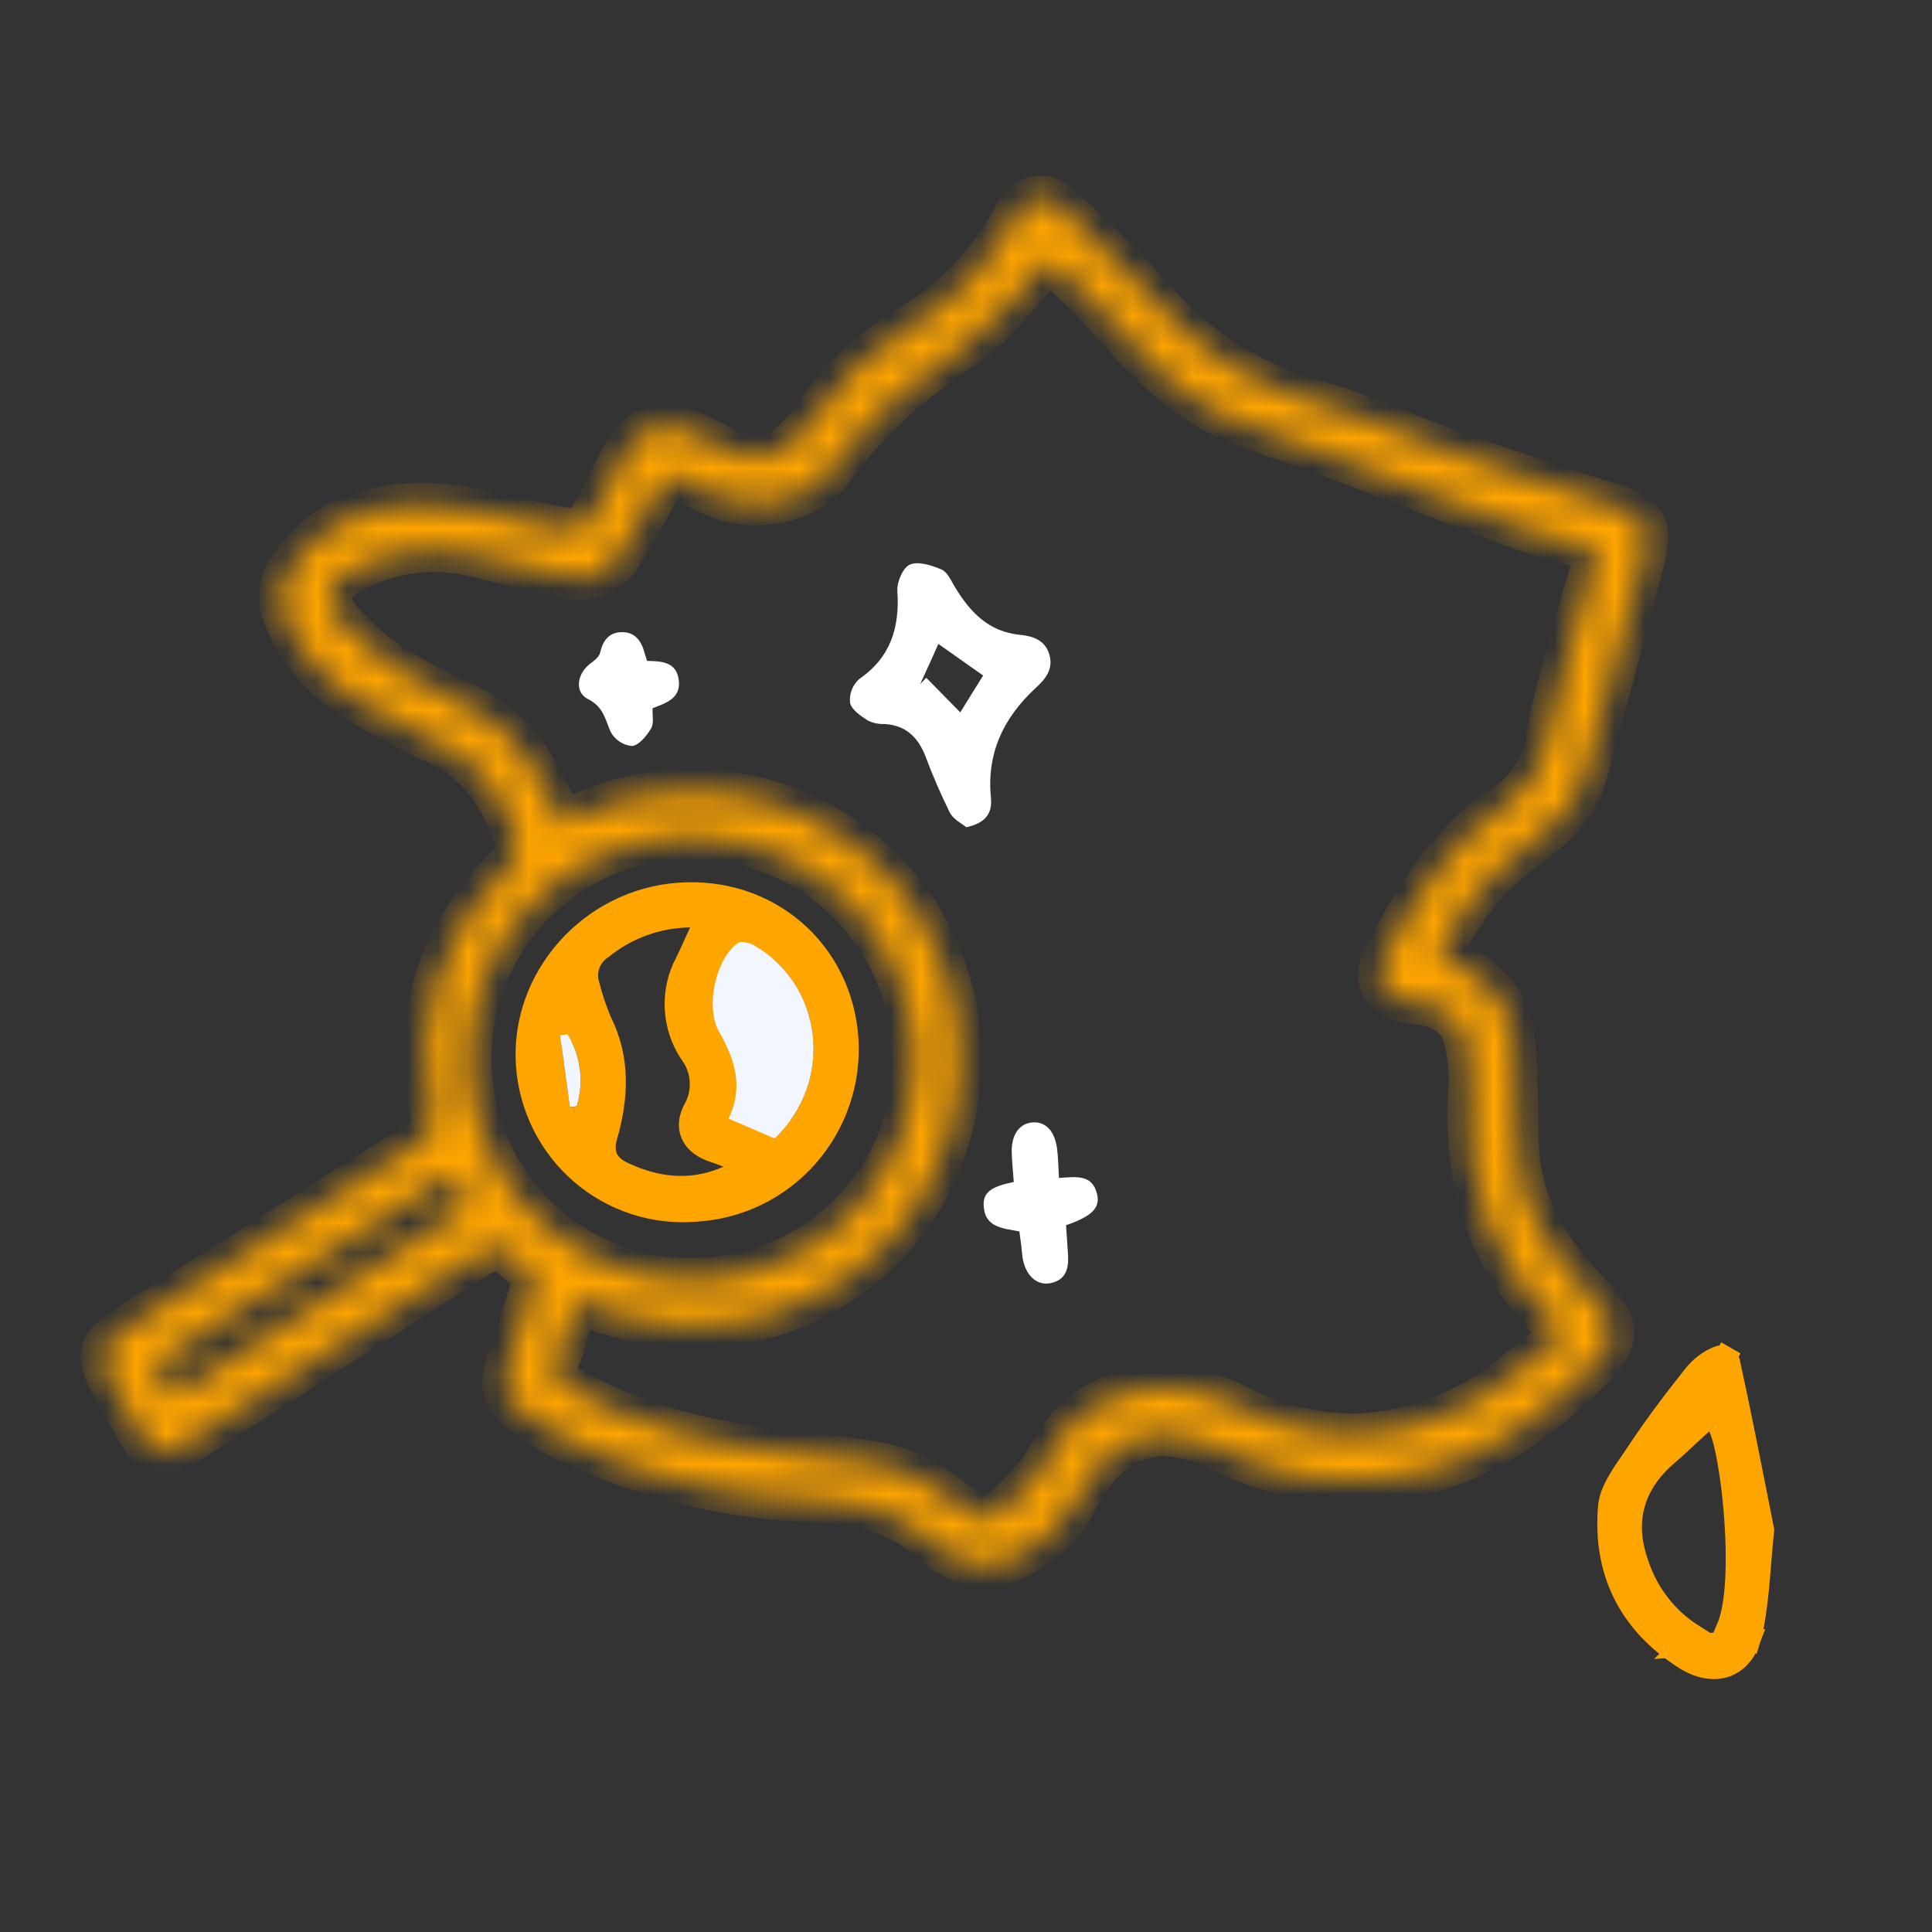 <svg width="64" height="64" viewBox="0 0 64 64" aria-hidden="true" fill="none" xmlns="http://www.w3.org/2000/svg"><rect x="0" y="0" width="64" height="64" fill="#333333" stroke="none"/><mask id="path-1-inside-1_677_1834" fill="white"><path d="M47.636 31.732C47.839 31.815 48.015 31.881 48.19 31.956C49.36 32.457 50.039 33.335 50.128 34.616C50.198 35.665 50.229 36.716 50.237 37.769C50.252 39.864 51.279 41.476 52.666 42.898C53.587 43.842 53.666 44.372 52.729 45.297C51.133 46.881 49.383 48.217 47.133 48.767C44.882 49.322 42.508 49.055 40.436 48.014C39.489 47.56 38.526 47.302 37.531 47.707C37.071 47.91 36.662 48.214 36.333 48.596C36.011 48.998 35.737 49.436 35.515 49.901C35.055 50.75 34.298 51.248 33.477 51.665C33.212 51.798 32.92 51.866 32.623 51.864C32.327 51.862 32.035 51.79 31.772 51.653C31.478 51.521 31.204 51.345 30.962 51.131C29.821 50.066 28.445 49.739 26.935 49.697C24.219 49.596 21.547 48.967 19.07 47.844C18.45 47.553 17.864 47.196 17.321 46.778C16.691 46.322 16.599 45.915 16.834 45.181C17.106 44.319 17.399 43.482 17.645 42.623C17.664 42.525 17.66 42.425 17.634 42.329C17.608 42.233 17.56 42.145 17.495 42.071C16.478 41.156 16.47 41.163 15.335 41.892C12.268 43.867 9.198 45.842 6.127 47.816C5.396 48.287 5.047 48.189 4.615 47.431C4.331 46.935 4.052 46.437 3.777 45.936C3.186 44.879 3.266 44.578 4.271 43.941C7.488 41.907 10.683 39.866 13.902 37.851C14.303 37.596 14.401 37.357 14.311 36.894C13.678 33.714 14.542 30.98 16.828 28.695C16.982 28.576 17.089 28.407 17.133 28.217C17.176 28.027 17.153 27.828 17.066 27.653C16.567 26.249 15.779 25.136 14.352 24.523C13.523 24.147 12.717 23.718 11.942 23.239C10.786 22.592 9.891 21.562 9.408 20.324C9.313 20.082 9.282 19.82 9.316 19.562C9.351 19.304 9.451 19.059 9.607 18.851C10.638 17.255 12.262 16.731 13.977 16.734C15.334 16.738 16.696 17.137 18.044 17.418C19.259 17.67 19.345 17.666 19.924 16.575C20.199 16.055 20.416 15.488 20.725 14.999C21.276 14.119 21.91 13.926 22.862 14.335C23.294 14.516 23.729 14.747 24.149 14.946C24.968 15.324 25.703 15.208 26.346 14.585C26.608 14.335 26.842 14.058 27.045 13.758C27.883 12.523 28.99 11.497 30.283 10.758C31.726 9.86 32.901 8.585 33.682 7.07C34.004 6.475 34.628 6.373 35.155 6.874C36.179 7.858 37.235 8.826 38.171 9.895C39.614 11.583 41.532 12.79 43.673 13.359C45.168 13.766 46.579 14.455 48.045 14.97C49.829 15.596 51.624 16.2 53.433 16.756C54.443 17.068 54.707 17.413 54.432 18.461C53.803 20.852 53.163 23.242 52.512 25.629C52.231 26.659 51.504 27.383 50.676 27.962C49.336 28.913 48.285 30.218 47.636 31.732ZM19.083 43.084C18.862 43.791 18.688 44.474 18.432 45.126C18.267 45.546 18.398 45.741 18.745 45.947C21.113 47.31 23.696 47.881 26.381 48.163C27.526 48.285 28.7 48.356 29.785 48.688C30.588 48.935 31.287 49.548 32.004 50.04C32.41 50.32 32.784 50.455 33.176 50.084C33.607 49.696 34.012 49.28 34.39 48.839C34.654 48.466 34.896 48.078 35.114 47.677C35.654 46.822 36.438 46.354 37.412 46.127C38.606 45.847 39.861 46.011 40.944 46.589C43.584 47.925 46.236 47.865 48.8 46.472C49.878 45.889 50.796 44.985 51.834 44.181C49.294 41.876 48.476 39.073 48.724 35.871C48.732 35.413 48.684 34.957 48.58 34.511C48.456 33.814 47.989 33.425 47.328 33.262C47.09 33.202 46.84 33.198 46.598 33.154C45.808 32.997 45.501 32.43 45.873 31.729C46.89 29.799 47.974 27.926 49.871 26.684C50.232 26.453 50.54 26.148 50.776 25.788C51.011 25.429 51.169 25.024 51.237 24.599C51.474 23.351 51.832 22.122 52.162 20.892C52.398 20.012 52.673 19.146 52.944 18.247C52.088 17.992 51.236 17.791 50.418 17.491C48.214 16.675 46.031 15.809 43.833 14.978C42.787 14.584 41.702 14.281 40.687 13.833C38.922 13.046 37.69 11.594 36.424 10.192C35.887 9.597 35.273 9.07 34.767 8.582C33.765 9.62 32.977 10.742 31.917 11.461C30.257 12.588 28.772 13.821 27.602 15.462C27.008 16.292 26.101 16.637 25.065 16.672C24.2 16.702 23.494 16.303 22.761 15.949C22.064 15.611 22.079 15.627 21.712 16.326C21.343 17.026 20.946 17.727 20.518 18.397C20.343 18.686 20.078 18.91 19.764 19.034C19.45 19.158 19.104 19.175 18.78 19.082C17.788 18.869 16.794 18.638 15.799 18.389C14.442 18.047 13.007 18.209 11.759 18.845C10.852 19.286 10.659 19.876 11.312 20.617C11.8 21.171 12.357 21.657 12.971 22.063C13.711 22.528 14.482 22.94 15.28 23.295C16.29 23.744 17.133 24.502 17.689 25.46C18.025 26.05 18.316 26.666 18.629 27.272C23.479 24.834 27.907 26.976 29.951 29.657C31.103 31.166 31.744 33.006 31.78 34.907C31.816 36.809 31.246 38.673 30.153 40.226C28.154 43.07 23.981 45.165 19.083 43.084ZM23.438 42.386C27.478 42.122 30.54 38.668 30.28 34.671C30.16 32.716 29.275 30.889 27.817 29.589C26.36 28.29 24.45 27.623 22.504 27.736C21.536 27.782 20.587 28.022 19.711 28.442C18.836 28.861 18.052 29.451 17.406 30.177C16.76 30.904 16.264 31.752 15.947 32.673C15.63 33.594 15.499 34.569 15.561 35.542C15.623 36.514 15.877 37.464 16.308 38.336C16.739 39.209 17.338 39.986 18.071 40.623C18.805 41.26 19.657 41.744 20.578 42.047C21.499 42.35 22.471 42.465 23.438 42.386ZM5.736 46.269L15.544 39.931L14.963 38.918L5.113 45.172L5.736 46.269Z"/></mask><path d="M47.636 31.732C47.839 31.815 48.015 31.881 48.19 31.956C49.36 32.457 50.039 33.335 50.128 34.616C50.198 35.665 50.229 36.716 50.237 37.769C50.252 39.864 51.279 41.476 52.666 42.898C53.587 43.842 53.666 44.372 52.729 45.297C51.133 46.881 49.383 48.217 47.133 48.767C44.882 49.322 42.508 49.055 40.436 48.014C39.489 47.56 38.526 47.302 37.531 47.707C37.071 47.91 36.662 48.214 36.333 48.596C36.011 48.998 35.737 49.436 35.515 49.901C35.055 50.75 34.298 51.248 33.477 51.665C33.212 51.798 32.92 51.866 32.623 51.864C32.327 51.862 32.035 51.79 31.772 51.653C31.478 51.521 31.204 51.345 30.962 51.131C29.821 50.066 28.445 49.739 26.935 49.697C24.219 49.596 21.547 48.967 19.07 47.844C18.45 47.553 17.864 47.196 17.321 46.778C16.691 46.322 16.599 45.915 16.834 45.181C17.106 44.319 17.399 43.482 17.645 42.623C17.664 42.525 17.66 42.425 17.634 42.329C17.608 42.233 17.56 42.145 17.495 42.071C16.478 41.156 16.47 41.163 15.335 41.892C12.268 43.867 9.198 45.842 6.127 47.816C5.396 48.287 5.047 48.189 4.615 47.431C4.331 46.935 4.052 46.437 3.777 45.936C3.186 44.879 3.266 44.578 4.271 43.941C7.488 41.907 10.683 39.866 13.902 37.851C14.303 37.596 14.401 37.357 14.311 36.894C13.678 33.714 14.542 30.98 16.828 28.695C16.982 28.576 17.089 28.407 17.133 28.217C17.176 28.027 17.153 27.828 17.066 27.653C16.567 26.249 15.779 25.136 14.352 24.523C13.523 24.147 12.717 23.718 11.942 23.239C10.786 22.592 9.891 21.562 9.408 20.324C9.313 20.082 9.282 19.82 9.316 19.562C9.351 19.304 9.451 19.059 9.607 18.851C10.638 17.255 12.262 16.731 13.977 16.734C15.334 16.738 16.696 17.137 18.044 17.418C19.259 17.67 19.345 17.666 19.924 16.575C20.199 16.055 20.416 15.488 20.725 14.999C21.276 14.119 21.91 13.926 22.862 14.335C23.294 14.516 23.729 14.747 24.149 14.946C24.968 15.324 25.703 15.208 26.346 14.585C26.608 14.335 26.842 14.058 27.045 13.758C27.883 12.523 28.99 11.497 30.283 10.758C31.726 9.86 32.901 8.585 33.682 7.07C34.004 6.475 34.628 6.373 35.155 6.874C36.179 7.858 37.235 8.826 38.171 9.895C39.614 11.583 41.532 12.79 43.673 13.359C45.168 13.766 46.579 14.455 48.045 14.97C49.829 15.596 51.624 16.2 53.433 16.756C54.443 17.068 54.707 17.413 54.432 18.461C53.803 20.852 53.163 23.242 52.512 25.629C52.231 26.659 51.504 27.383 50.676 27.962C49.336 28.913 48.285 30.218 47.636 31.732ZM19.083 43.084C18.862 43.791 18.688 44.474 18.432 45.126C18.267 45.546 18.398 45.741 18.745 45.947C21.113 47.31 23.696 47.881 26.381 48.163C27.526 48.285 28.7 48.356 29.785 48.688C30.588 48.935 31.287 49.548 32.004 50.04C32.41 50.32 32.784 50.455 33.176 50.084C33.607 49.696 34.012 49.28 34.39 48.839C34.654 48.466 34.896 48.078 35.114 47.677C35.654 46.822 36.438 46.354 37.412 46.127C38.606 45.847 39.861 46.011 40.944 46.589C43.584 47.925 46.236 47.865 48.8 46.472C49.878 45.889 50.796 44.985 51.834 44.181C49.294 41.876 48.476 39.073 48.724 35.871C48.732 35.413 48.684 34.957 48.58 34.511C48.456 33.814 47.989 33.425 47.328 33.262C47.09 33.202 46.84 33.198 46.598 33.154C45.808 32.997 45.501 32.43 45.873 31.729C46.89 29.799 47.974 27.926 49.871 26.684C50.232 26.453 50.54 26.148 50.776 25.788C51.011 25.429 51.169 25.024 51.237 24.599C51.474 23.351 51.832 22.122 52.162 20.892C52.398 20.012 52.673 19.146 52.944 18.247C52.088 17.992 51.236 17.791 50.418 17.491C48.214 16.675 46.031 15.809 43.833 14.978C42.787 14.584 41.702 14.281 40.687 13.833C38.922 13.046 37.69 11.594 36.424 10.192C35.887 9.597 35.273 9.07 34.767 8.582C33.765 9.62 32.977 10.742 31.917 11.461C30.257 12.588 28.772 13.821 27.602 15.462C27.008 16.292 26.101 16.637 25.065 16.672C24.2 16.702 23.494 16.303 22.761 15.949C22.064 15.611 22.079 15.627 21.712 16.326C21.343 17.026 20.946 17.727 20.518 18.397C20.343 18.686 20.078 18.91 19.764 19.034C19.45 19.158 19.104 19.175 18.78 19.082C17.788 18.869 16.794 18.638 15.799 18.389C14.442 18.047 13.007 18.209 11.759 18.845C10.852 19.286 10.659 19.876 11.312 20.617C11.8 21.171 12.357 21.657 12.971 22.063C13.711 22.528 14.482 22.94 15.28 23.295C16.29 23.744 17.133 24.502 17.689 25.46C18.025 26.05 18.316 26.666 18.629 27.272C23.479 24.834 27.907 26.976 29.951 29.657C31.103 31.166 31.744 33.006 31.78 34.907C31.816 36.809 31.246 38.673 30.153 40.226C28.154 43.07 23.981 45.165 19.083 43.084ZM23.438 42.386C27.478 42.122 30.54 38.668 30.28 34.671C30.16 32.716 29.275 30.889 27.817 29.589C26.36 28.29 24.45 27.623 22.504 27.736C21.536 27.782 20.587 28.022 19.711 28.442C18.836 28.861 18.052 29.451 17.406 30.177C16.76 30.904 16.264 31.752 15.947 32.673C15.63 33.594 15.499 34.569 15.561 35.542C15.623 36.514 15.877 37.464 16.308 38.336C16.739 39.209 17.338 39.986 18.071 40.623C18.805 41.26 19.657 41.744 20.578 42.047C21.499 42.35 22.471 42.465 23.438 42.386ZM5.736 46.269L15.544 39.931L14.963 38.918L5.113 45.172L5.736 46.269Z" fill="orange" stroke="orange" stroke-width="1.471" mask="url(#path-1-inside-1_677_1834)"/><path d="M55.806 54.936L55.805 54.936C53.968 53.762 53.118 52.047 53.306 49.897C53.329 49.638 53.445 49.359 53.623 49.051C53.749 48.835 53.89 48.629 54.036 48.416C54.101 48.32 54.168 48.224 54.234 48.124L54.234 48.123C54.824 47.235 55.473 46.374 56.135 45.544C56.343 45.286 56.612 45.084 56.917 44.958L56.917 44.958L56.923 44.955C56.96 44.939 57 44.932 57.04 44.934C57.08 44.937 57.119 44.948 57.154 44.968L57.338 44.65L57.154 44.968C57.189 44.989 57.219 45.017 57.242 45.051C57.264 45.085 57.279 45.124 57.283 45.165L57.286 45.183L57.289 45.2C57.61 46.669 57.9 48.138 58.197 49.64C58.265 49.985 58.333 50.332 58.403 50.681C58.366 51.033 58.338 51.379 58.31 51.721C58.246 52.516 58.184 53.291 58.02 54.068C58.004 54.141 57.986 54.211 57.965 54.277L57.227 53.929C57.259 53.855 57.286 53.779 57.31 53.702C57.386 53.455 57.439 53.166 57.474 52.856C57.544 52.235 57.549 51.492 57.513 50.758C57.477 50.023 57.4 49.284 57.302 48.669C57.208 48.069 57.088 47.54 56.95 47.254L56.735 46.809L56.371 47.142C56.255 47.248 56.136 47.359 56.014 47.473C55.764 47.707 55.501 47.953 55.224 48.192C54.679 48.659 54.302 49.197 54.129 49.809C53.956 50.421 53.997 51.075 54.234 51.759C54.415 52.338 54.713 52.873 55.11 53.331C55.395 53.66 55.727 53.944 56.094 54.174L55.747 54.522L56.724 54.455L56.728 54.455L57.932 54.372C57.773 54.799 57.504 55.058 57.205 55.175C56.836 55.319 56.342 55.279 55.806 54.936Z" fill="orange" stroke="orange" stroke-width="0.736"/><path d="M32.01 27.403C31.87 27.284 31.573 27.142 31.461 26.912C31.158 26.3 30.887 25.672 30.649 25.032C30.397 24.402 29.988 24.024 29.302 23.984C29.112 23.992 28.923 23.953 28.752 23.87C28.517 23.718 28.208 23.516 28.159 23.279C28.144 23.135 28.163 22.989 28.215 22.854C28.267 22.719 28.349 22.598 28.456 22.5C29.504 21.778 29.808 20.79 29.726 19.572C29.706 19.276 29.919 18.788 30.15 18.7C30.433 18.584 30.871 18.729 31.195 18.869C31.389 18.952 31.504 19.237 31.632 19.445C32.134 20.275 32.748 20.928 33.788 21.029C34.21 21.07 34.626 21.204 34.763 21.687C34.9 22.171 34.631 22.493 34.313 22.786C33.243 23.773 32.673 24.956 32.828 26.448C32.868 26.923 32.669 27.263 32.01 27.403ZM30.479 22.663L30.685 22.453L31.81 23.598L32.567 22.377L31.084 21.33C30.887 21.782 30.685 22.224 30.48 22.665L30.479 22.663Z" fill="white"/><path d="M35.314 40.587C35.335 40.898 35.356 41.217 35.378 41.535C35.408 41.988 35.333 42.392 34.814 42.503C34.38 42.596 34.023 42.304 33.895 41.772C33.856 41.606 33.853 41.431 33.831 41.26C33.809 41.089 33.792 40.961 33.768 40.792C33.227 40.688 32.605 40.672 32.585 39.911C32.574 39.49 32.846 39.305 33.583 39.154C33.56 38.818 33.52 38.479 33.514 38.141C33.51 37.572 33.777 37.215 34.202 37.181C34.628 37.148 34.935 37.454 35.014 38.034C35.058 38.347 35.057 38.663 35.081 39.021C35.657 38.982 36.191 38.893 36.344 39.567C36.451 40.013 36.158 40.298 35.314 40.587Z" fill="white"/><path d="M21.436 21.894C21.939 21.898 22.399 21.938 22.482 22.507C22.574 23.133 22.069 23.285 21.617 23.462C21.605 23.692 21.67 23.961 21.568 24.131C21.419 24.377 21.164 24.695 20.932 24.713C20.785 24.698 20.643 24.648 20.52 24.565C20.397 24.482 20.296 24.37 20.225 24.239C20.044 23.816 19.987 23.413 19.48 23.159C19.031 22.939 19.11 22.342 19.522 22.008C19.661 21.9 19.846 21.775 19.879 21.621C19.972 21.217 20.177 20.944 20.592 20.941C21.044 20.929 21.254 21.247 21.359 21.651C21.376 21.717 21.402 21.787 21.436 21.894Z" fill="white"/><path d="M25.734 38.149L25.512 38.054L23.988 37.398L23.634 37.245L23.803 36.899C24.223 36.035 24.014 35.256 23.507 34.377L25.734 38.149ZM25.734 38.149L25.91 37.983M25.734 38.149L25.91 37.983M25.91 37.983C28.053 35.958 27.69 32.464 25.178 31.01L25.91 37.983ZM24.242 30.936L24.242 30.936C24.349 30.862 24.464 30.844 24.543 30.84C24.627 30.836 24.709 30.846 24.78 30.861C24.92 30.889 25.066 30.945 25.178 31.01L24.242 30.936ZM24.242 30.936L24.24 30.937M24.242 30.936L24.24 30.937M24.24 30.937C23.761 31.272 23.453 31.907 23.32 32.521M24.24 30.937L23.32 32.521M23.32 32.521C23.187 33.138 23.204 33.851 23.507 34.377L23.32 32.521ZM23.059 40.101L23.059 40.101L23.05 40.102C22.368 40.159 21.683 40.08 21.032 39.869C20.381 39.658 19.778 39.319 19.258 38.872C18.738 38.426 18.312 37.88 18.003 37.266C17.695 36.652 17.51 35.983 17.46 35.297L17.46 35.297C17.25 32.409 19.544 29.809 22.506 29.607C25.465 29.404 27.868 31.499 28.07 34.412C28.115 35.116 28.02 35.823 27.792 36.491C27.564 37.159 27.207 37.775 26.741 38.304C26.275 38.833 25.71 39.264 25.078 39.572C24.446 39.881 23.76 40.06 23.059 40.101ZM23.961 38.251C23.951 38.247 23.94 38.244 23.929 38.24C23.797 38.194 23.672 38.151 23.545 38.103C23.205 37.973 23.004 37.771 22.915 37.56C22.829 37.354 22.828 37.089 22.983 36.779C23.152 36.493 23.233 36.163 23.216 35.831C23.2 35.496 23.086 35.175 22.888 34.905C22.589 34.464 22.416 33.949 22.388 33.415C22.36 32.88 22.479 32.347 22.732 31.875L22.733 31.875L22.738 31.864C22.847 31.645 22.949 31.418 23.058 31.176C23.102 31.078 23.148 30.978 23.195 30.875L23.436 30.347L22.856 30.354C21.792 30.367 20.763 30.739 19.935 31.411C19.736 31.539 19.584 31.731 19.505 31.955C19.426 32.182 19.424 32.429 19.501 32.656C19.602 33.054 19.732 33.443 19.89 33.821L19.895 33.833L19.901 33.843C20.509 35.061 20.462 36.328 20.086 37.637C20.015 37.885 19.992 38.147 20.112 38.39C20.23 38.626 20.445 38.765 20.656 38.863L20.657 38.864C21.713 39.355 22.817 39.509 23.989 39.04L24.387 39.18L24.349 38.623L24.349 38.619L24.314 38.095L23.961 38.251ZM19.11 34.067L18.784 34.172L18.745 33.901L18.502 33.937L18.141 33.99L18.19 34.351L18.514 36.73L18.563 37.093L18.927 37.045L19.153 37.014L19.387 36.983L19.456 36.758C19.594 36.31 19.634 35.839 19.575 35.374C19.515 34.91 19.356 34.464 19.11 34.067Z" fill="orange" stroke="orange" stroke-width="0.736"/><path d="M25.657 37.712L24.133 37.055C24.632 36.027 24.357 35.111 23.825 34.188C23.35 33.357 23.707 31.753 24.45 31.234C24.56 31.157 24.84 31.235 24.992 31.324C27.285 32.65 27.634 35.849 25.657 37.712Z" fill="#F2F7FF"/><path d="M18.797 34.261C19.015 34.613 19.155 35.008 19.208 35.42C19.261 35.831 19.226 36.249 19.104 36.646L18.878 36.676L18.554 34.297L18.797 34.261Z" fill="#F2F7FF"/></svg>
